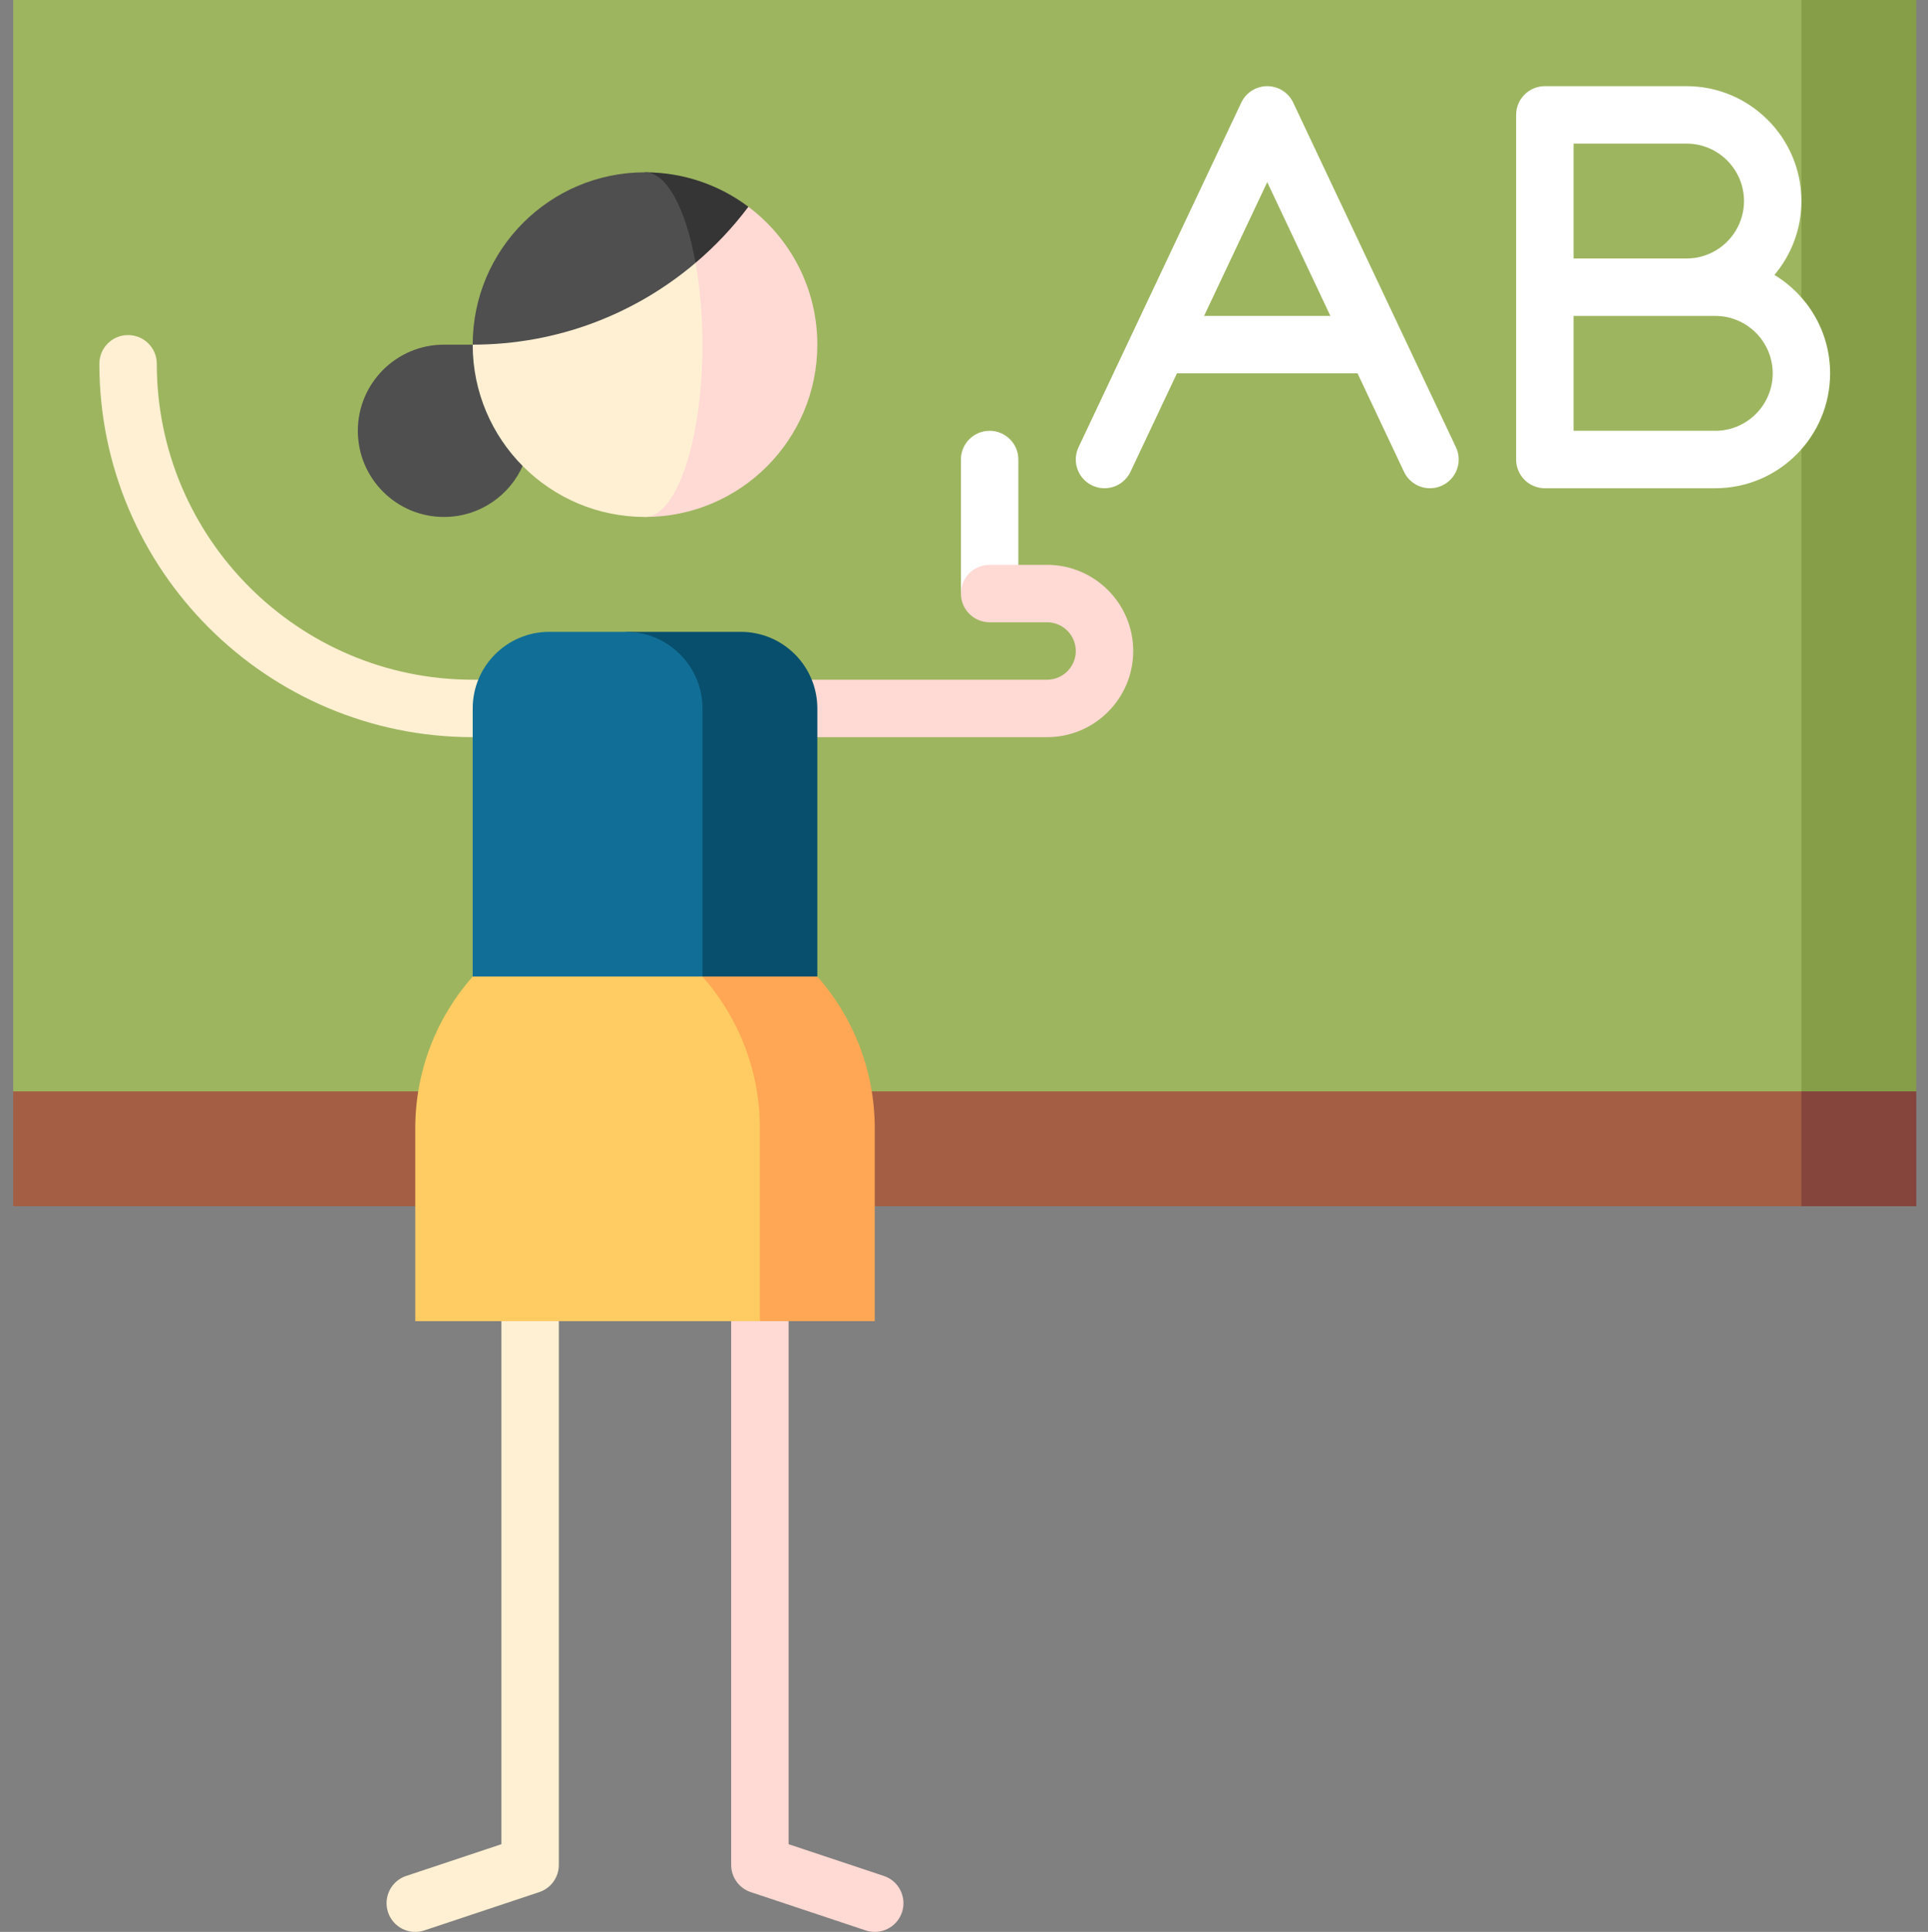<svg viewBox="-3 0 511 512" xmlns="http://www.w3.org/2000/svg"><rect x="-3" y="0" width="511" height="512" fill="#808080" stroke="none"/><path d="m129.898 289.234v199.516l-25.242 8.414c-3.988 1.328-6.141 5.641-4.812 9.629s5.641 6.145 9.625 4.812l30.445-10.148c3.109-1.035 5.203-3.945 5.203-7.219v-205.004zm0 0" fill="#fff0d3"/><path d="m206.012 289.234v199.516l25.242 8.414c3.988 1.328 6.141 5.641 4.812 9.629s-5.641 6.145-9.629 4.812l-30.441-10.148c-3.109-1.035-5.207-3.945-5.207-7.219v-205.004zm0 0" fill="#ffd9d4"/><path d="m504.895 289.242-60.895-45.672 30.449 76.117h30.445zm0 0" fill="#85453d"/><path d="m474.449 319.688h-473.949v-30.445l15.223-45.672h458.727zm0 0" fill="#a45e43"/><path d="m474.449 289.242-121.785-152.234 121.785-137.008h30.445v289.242zm0 0" fill="#869e47"/><path d="m.5 0h473.949v289.242h-473.949zm0 0" fill="#9db55f"/><path d="m259.293 114.172c4.203 0 7.613 3.41 7.613 7.613v35.52h-15.223v-35.52c0-4.203 3.406-7.613 7.609-7.613zm0 0" fill="#fff"/><path d="m274.516 180.141c4.199 0 7.613-3.414 7.613-7.609 0-4.199-3.414-7.613-7.613-7.613h-15.223c-4.203 0-7.609-3.406-7.609-7.613 0-4.203 3.406-7.609 7.609-7.609h15.223c12.594 0 22.836 10.242 22.836 22.836 0 12.59-10.242 22.832-22.836 22.832h-121.785v-15.223zm0 0" fill="#ffd9d4"/><path d="m193.328 167.453h-30.449v121.789h50.746v-101.488c0-11.211-9.086-20.301-20.297-20.301zm0 0" fill="#084f6d"/><path d="m122.285 180.141c-46.168 0-83.727-37.559-83.727-83.727 0-4.207-3.406-7.613-7.613-7.613-4.203 0-7.609 3.406-7.609 7.613 0 54.562 44.387 98.949 98.949 98.949h45.668v-15.223zm0 0" fill="#fff0d3"/><path d="m162.879 167.453h-20.297c-11.211 0-20.297 9.09-20.297 20.301v101.488h60.895v-101.488c0-11.211-9.09-20.301-20.301-20.301zm0 0" fill="#116f97"/><path d="m213.625 258.793h-30.445l15.223 91.34h30.445v-51.082c0-15.438-5.754-29.523-15.223-40.258zm0 0" fill="#ffa754"/><path d="m183.18 258.793h-60.895c-9.469 10.734-15.223 24.82-15.223 40.258v51.082h91.34v-51.082c0-15.438-5.758-29.523-15.223-40.258zm0 0" fill="#ffcb63"/><path d="m135.715 91.34v31.723c-3.469 8.195-11.582 13.945-21.043 13.945-12.609 0-22.832-10.223-22.832-22.836 0-12.609 10.223-22.832 22.832-22.832zm0 0" fill="#4f4f4f"/><path d="m195.355 54.805h-27.402v82.203c25.223 0 45.672-20.449 45.672-45.668 0-14.941-7.176-28.215-18.27-36.535zm0 0" fill="#ffd9d4"/><path d="m181.352 69.66c1.168 6.457 1.828 13.832 1.828 21.68 0 25.219-6.82 45.668-15.227 45.668-25.219 0-45.668-20.449-45.668-45.668zm0 0" fill="#fff0d3"/><path d="m195.355 54.805c-4.098 5.457-8.797 10.441-14.004 14.855l-13.398-23.992c10.273 0 19.773 3.402 27.402 9.137zm0 0" fill="#353535"/><path d="m122.285 91.34c0-25.219 20.449-45.672 45.668-45.672 5.785 0 10.832 9.703 13.398 23.992-15.922 13.52-36.547 21.68-59.066 21.68zm0 0" fill="#4f4f4f"/><g fill="#fff"><path d="m467.297 72.863c4.461-5.297 7.152-12.133 7.152-19.582 0-16.789-13.66-30.445-30.449-30.445h-37.547c-4.207 0-7.613 3.406-7.613 7.609v91.34c0 4.203 3.406 7.613 7.613 7.613h45.16c16.789 0 30.445-13.66 30.445-30.449 0-11.055-5.922-20.75-14.762-26.086zm-53.234-34.805h29.938c8.395 0 15.227 6.828 15.227 15.223s-6.832 15.223-15.227 15.223h-29.938zm37.551 76.113h-37.551v-30.445h37.551c8.395 0 15.223 6.828 15.223 15.223s-6.828 15.223-15.223 15.223zm0 0"/><path d="m339.754 27.195c-1.254-2.66-3.938-4.359-6.883-4.359-2.941 0-5.625 1.699-6.883 4.359l-43.133 91.34c-1.793 3.801-.168 8.336 3.637 10.133 3.797 1.793 8.336.168 10.133-3.633l12.316-26.086h47.863l12.316 26.086c1.301 2.754 4.035 4.363 6.891 4.363 1.086 0 2.195-.234 3.242-.73 3.801-1.797 5.43-6.332 3.633-10.133zm-23.625 56.531 16.742-35.453 16.742 35.453zm0 0"/></g></svg>
